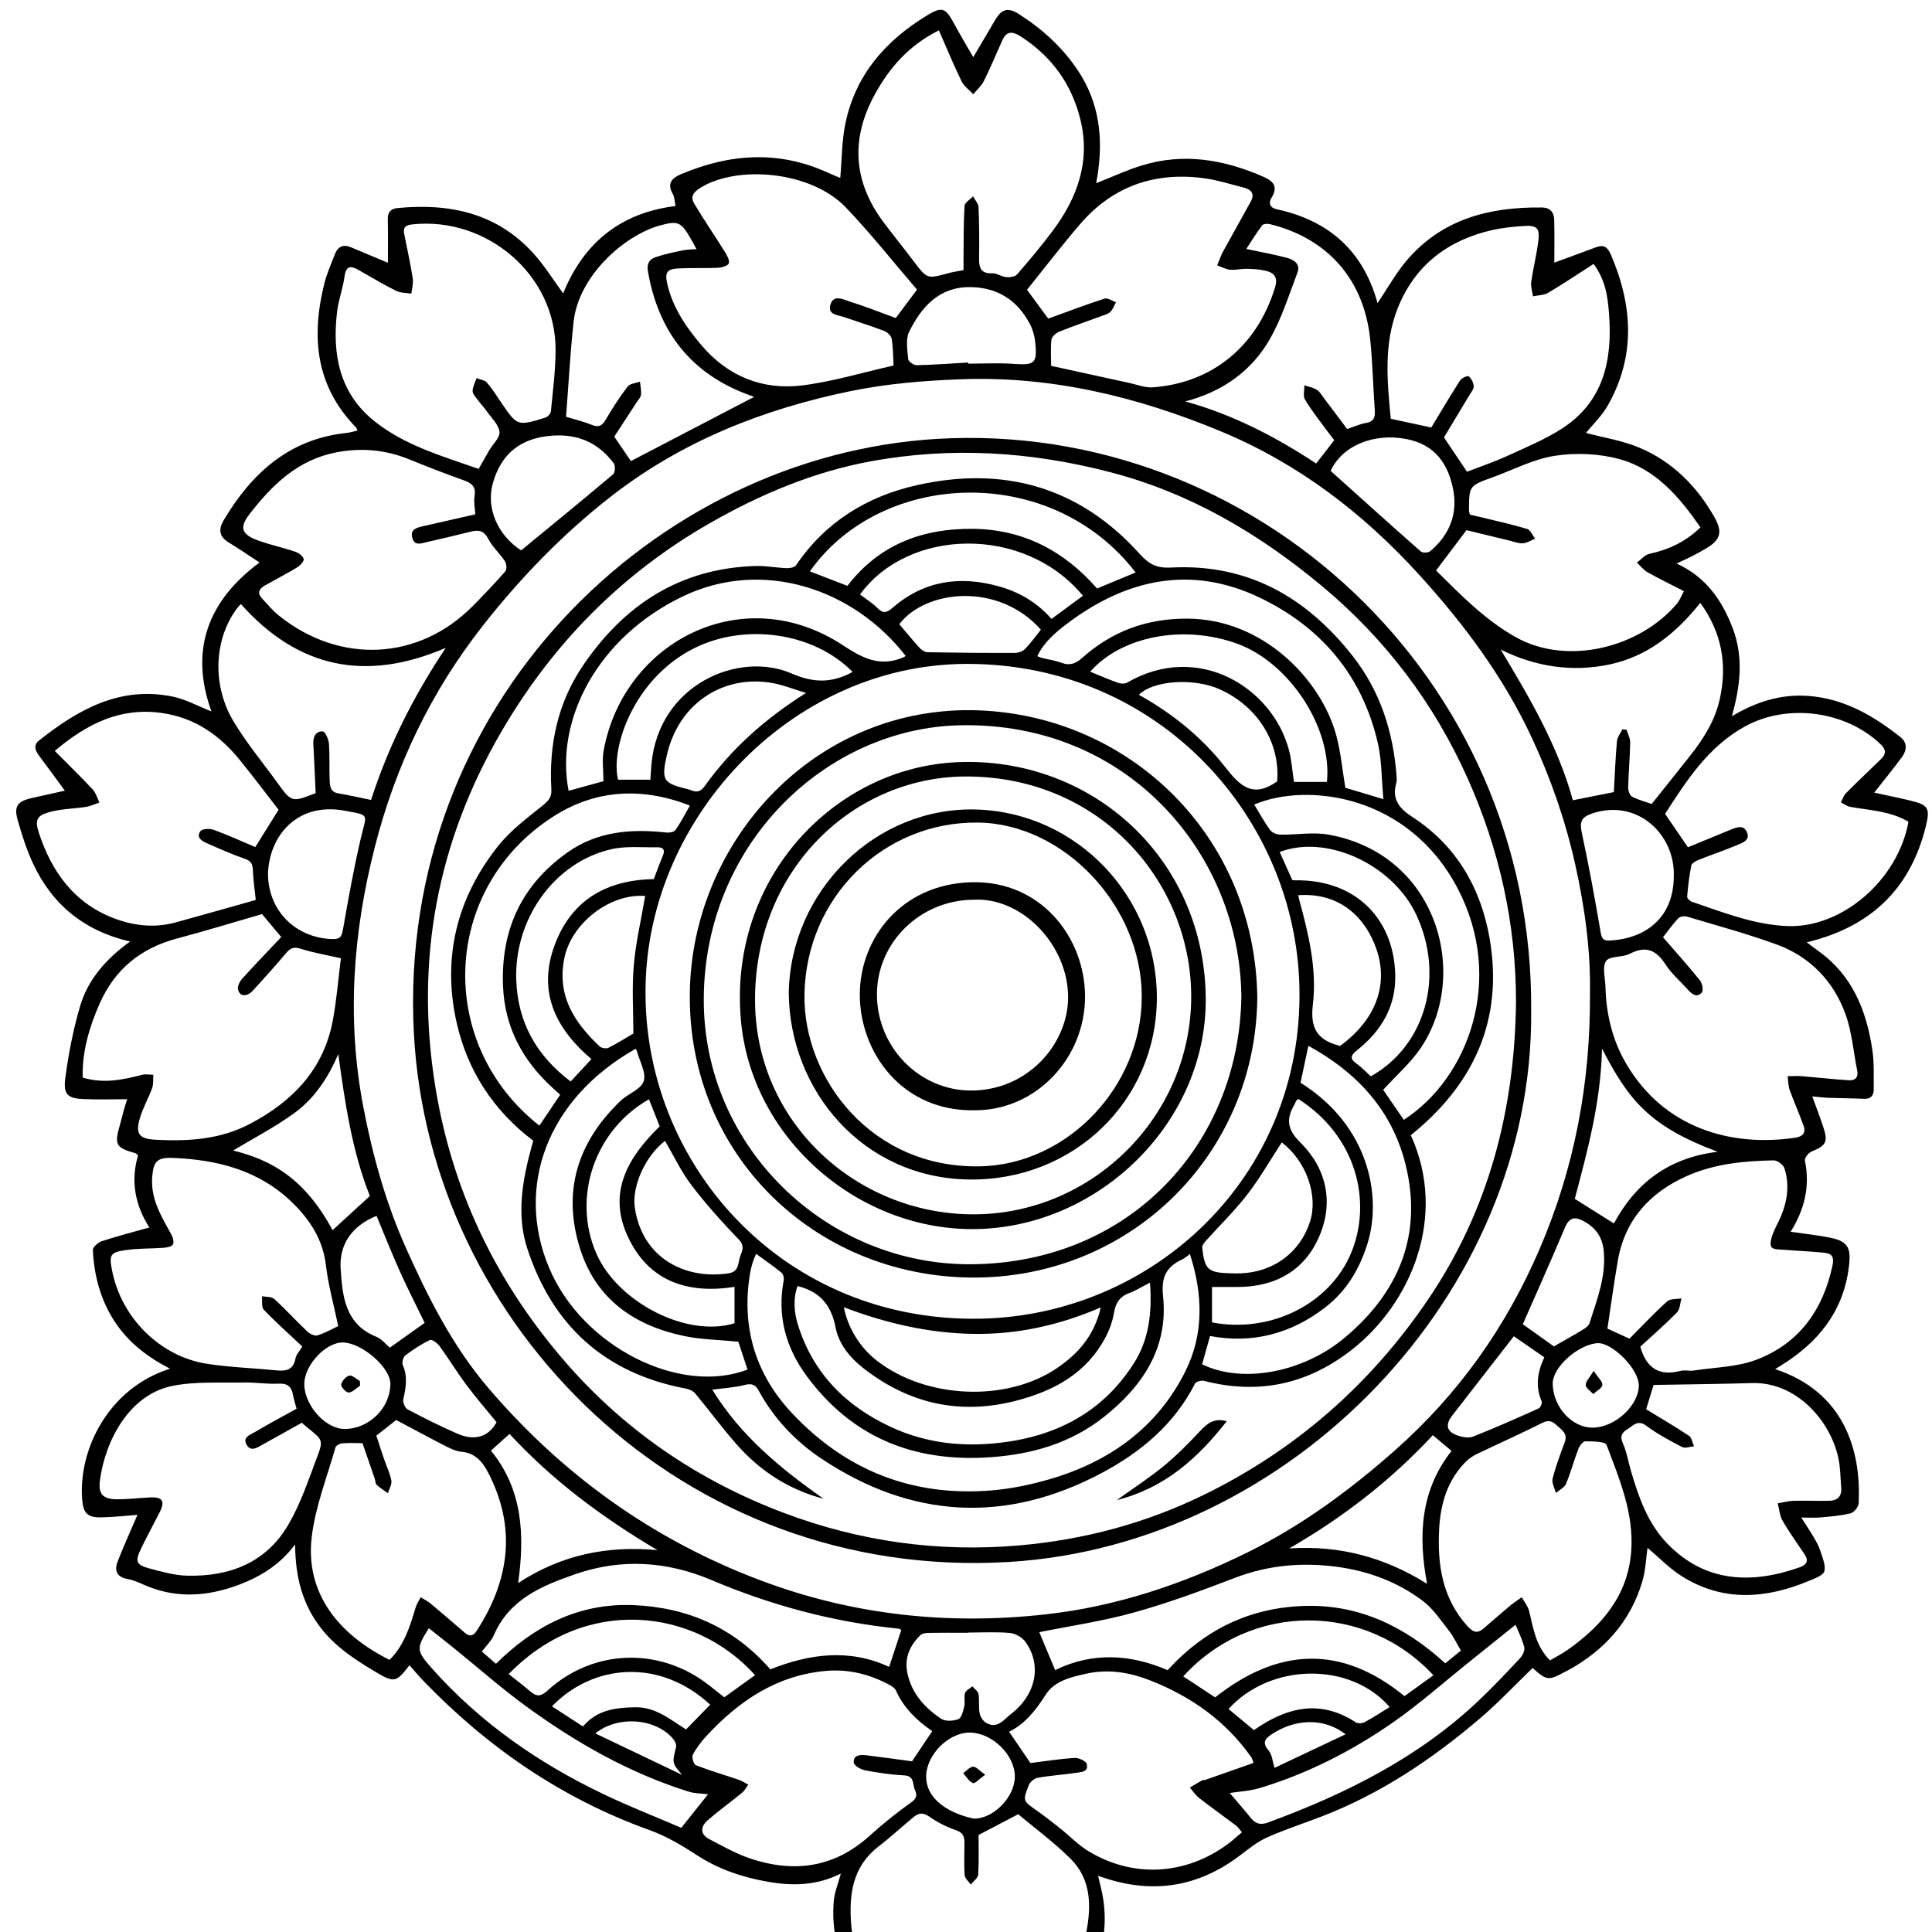 <?xml version="1.0" encoding="utf-8"?>
<!-- Generator: Adobe Illustrator 16.0.0, SVG Export Plug-In . SVG Version: 6.00 Build 0)  -->
<!DOCTYPE svg PUBLIC "-//W3C//DTD SVG 1.1//EN" "http://www.w3.org/Graphics/SVG/1.1/DTD/svg11.dtd">
<svg version="1.1" id="Layer_1" xmlns="http://www.w3.org/2000/svg" xmlns:xlink="http://www.w3.org/1999/xlink" x="0px" y="0px"
	 width="500px" height="500px" viewBox="0 0 500 500" enable-background="new 0 0 500 500" xml:space="preserve">
<g>
	<path fill-rule="evenodd" clip-rule="evenodd" d="M16.781,204.629c-2.385-3.245-4.546-6.222-6.75-9.167
		c-1-1.335-1.377-2.673,0.089-3.835c10.102-8.001,20.914-14.121,34.478-11.367c3.436,0.698,6.648,2.495,10.118,3.849
		c-5.685-15.728-1.025-28.554,12.46-38.544c-2.624-1.708-5.298-3.539-8.063-5.222c-2.503-1.523-2.548-3.49-1.223-5.714
		c7.267-12.195,16.945-21.011,31.777-22.58c0.93-0.099,1.839-0.396,2.861-0.625c-0.189-0.375-0.261-0.672-0.445-0.86
		c-10.435-10.707-11.577-23.475-8.144-37.19c0.652-2.604,1.774-5.096,2.747-7.613c0.769-1.989,2.175-2.602,4.19-1.746
		c3.204,1.364,6.421,2.696,9.511,3.989c0-3.629,0.063-7.426-0.028-11.219c-0.042-1.82,0.731-2.763,2.459-2.933
		c13.442-1.322,25.676,1.236,35.157,11.644c2.957,3.246,5.288,7.062,7.773,10.436c5.197-12.845,14.584-20.813,29.083-22.617
		c-0.253-1.163-0.243-2.309-0.735-3.166c-1.51-2.623-0.244-4.045,2-5.001c12.654-5.394,25.376-6.319,38.173-0.452
		c1.136,0.521,2.302,0.977,3.19,1.353c0.415-4.717,0.384-9.49,1.324-14.063c2.593-12.607,10.443-21.504,21.171-28.019
		c3.932-2.388,4.778-1.9,6.98,2.172c1.521,2.814,3.165,5.563,4.941,8.666c1.989-3.38,3.812-6.468,5.626-9.56
		c1.69-2.881,3.305-3.446,6.16-1.621c6.044,3.863,11.296,8.587,15.313,14.628c5.617,8.444,6.587,17.688,5.021,27.421
		c-0.092,0.564-0.203,1.125-0.315,1.749c4.028-1.587,7.841-3.376,11.827-4.602c10.87-3.342,21.337-1.527,31.525,2.958
		c2.543,1.12,3.778,2.552,2.069,5.356c-0.854,1.403-0.517,2.629,1.343,3.029c13.574,2.923,22.441,10.943,26.065,24.295
		c2.576-3.813,4.755-7.809,7.657-11.186c9.176-10.675,21.473-13.755,34.949-13.573c2.014,0.026,3.069,1.251,3.116,3.157
		c0.091,3.592,0.027,7.188,0.027,11.113c3.917-1.441,7.325-2.672,10.715-3.952c2.041-0.77,3.038-0.175,3.94,1.928
		c5.633,13.14,6.439,26.166-0.792,38.948c-1.579,2.791-4.021,5.094-5.686,7.154c4.378,1.164,9.306,1.913,13.763,3.781
		c8.61,3.61,14.969,9.991,19.543,18.108c2.104,3.731,1.516,5.798-2.096,7.934c-1.173,0.693-2.359,1.367-3.57,1.991
		c-1.192,0.615-2.424,1.153-4.174,1.976c7.637,3.49,11.822,9.606,14.552,16.826c2.801,7.409,1.952,14.887-0.252,22.697
		c6.294-3.736,12.639-5.768,19.753-5.254c9.3,0.669,16.821,5.1,23.87,10.641c1.847,1.452,1.685,3.454,0.386,5.205
		c-2.287,3.086-4.717,6.066-7.159,9.183c2.989,0.652,6.099,1.277,9.181,2.016c4.877,1.168,5.351,1.962,4.126,6.867
		c-4.041,16.189-14.371,25.922-30.771,29.85c1.023,0.771,1.974,1.524,2.962,2.225c8.824,6.259,12.488,15.394,14.009,25.599
		c0.497,3.34,0.34,6.786,0.363,10.185c0.011,1.529-0.661,2.579-2.492,2.496c-3.087-0.14-6.181-0.149-9.269-0.262
		c-1.245-0.045-2.485-0.217-4.145-0.369c1.041,2.873,2.01,5.371,2.85,7.911c1.288,3.896,0.717,4.839-3.021,6.357
		c-0.801,0.326-1.876,1.688-1.738,2.346c1.39,6.639-0.102,12.688-3.691,18.426c3.55,0.513,6.751,0.853,9.899,1.459
		c5.007,0.965,5.797,2.646,5.172,7.643c-1.465,11.713-8.095,19.688-17.761,25.634c-0.401,0.247-0.802,0.492-1.321,0.81
		c17.735,5.827,22.326,20.859,21.611,34.746c-0.048,0.922-1.184,2.343-2.056,2.562c-2.526,0.632-5.17,0.834-7.779,1.073
		c-1.514,0.139-3.051,0.025-5.013,0.025c1.256,1.976,2.313,3.544,3.267,5.171c0.638,1.087,1.276,2.213,1.647,3.405
		c0.548,1.752,1.468,3.733,1.059,5.316c-0.283,1.097-2.458,1.867-3.916,2.478c-11.167,4.673-22.304,5.54-32.988-1.187
		c-3.237-2.037-5.954-4.902-8.859-7.347c-0.379,2.611-0.464,5.721-1.315,8.607c-3.105,10.555-9.962,18.084-19.548,23.257
		c-0.086,0.045-0.183,0.071-0.269,0.117c-4.587,2.466-4.853,2.44-8.608-0.87c-4.523,4.361-8.848,8.975-13.629,13.051
		c-12.353,10.532-25.726,19.506-40.985,25.381c-4.704,1.812-9.522,3.363-14.116,5.419c-2.521,1.128-4.762,2.955-6.993,4.646
		c-11.209,8.502-23.384,10.164-36.737,5.264c0.449,1.977,0.976,3.826,1.279,5.712c2.056,12.818-3.128,22.786-12.558,30.881
		c-2.78,2.386-5.997,4.326-9.203,6.137c-3.333,1.882-5.041,1.283-7-1.84c-1.993-3.176-3.961-6.367-5.89-9.473
		c-2.186,3.299-4.644,6.618-6.662,10.187c-1.474,2.607-3.304,2.41-5.367,1.367c-6.876-3.483-12.807-8.129-17.211-14.549
		c-4.568-6.66-6.506-14.052-5.762-22.067c0.2-2.154,1.086-4.248,1.809-6.93c-6.188,3.125-12.424,3.252-18.734,2.156
		c-6.57-1.141-12.775-3.173-18.462-6.873c-3.881-2.524-7.974-4.964-12.304-6.519c-22.643-8.132-41.861-21.344-58.475-38.556
		c-1.269-1.315-2.441-2.726-3.673-4.107c-3.473,4.544-3.952,4.605-9.075,1.536c-5.113-3.063-10.043-6.303-13.792-11.101
		c-4.836-6.191-6.66-13.29-6.728-21.696c-4.38,5.841-10.012,8.933-16.201,11.012c-7.604,2.554-15.232,2.786-22.754-0.511
		c-1.424-0.624-2.887-1.285-4.399-1.558c-2.923-0.526-3.453-2.294-2.528-4.646c1.583-4.028,3.378-7.972,5.085-11.954
		c-2.926,0.213-6.157,0.587-9.395,0.646c-3.571,0.064-4.631-1.118-4.911-4.627c-1.016-12.759,6.625-28.727,22.729-33.851
		c-5.845-3.013-10.799-6.799-14.345-12.241c-3.669-5.631-5.298-11.882-5.624-18.482c-0.037-0.743,1.371-1.962,2.333-2.279
		c3.943-1.296,7.974-2.327,12.3-3.549c-3.757-5.829-4.879-12.136-2.923-18.672c-0.398-0.32-0.526-0.499-0.692-0.545
		c-5.108-1.424-5.513-2.191-3.975-7.448c0.355-1.212,0.617-2.451,0.961-3.667c0.313-1.109,0.68-2.204,0.884-2.858
		c-3.706,0-7.468,0.122-11.219-0.032c-4.162-0.172-5.355-1.137-4.794-5.445c0.81-6.22,2.034-12.447,3.784-18.467
		c2.041-7.021,6.755-12.385,12.979-16.863c-11.989-2.786-20.238-9.639-25.182-20.336c-1.622-3.507-2.807-7.248-3.876-10.971
		c-1.061-3.698-0.147-4.959,3.576-5.82C10.929,205.911,13.68,205.318,16.781,204.629z M411.482,257.207
		c0.209-11.048-1.321-22.29-3.812-33.462c-2.548-11.433-6.367-22.381-11.315-32.979c-7.285-15.604-17.427-29.187-28.944-41.875
		c-14.534-16.012-31.33-28.884-51.354-37.216c-21.576-8.979-43.975-14.426-67.501-13.52c-9.409,0.362-18.927,1.126-28.13,3.007
		c-22.722,4.642-43.984,12.987-62.476,27.451c-12.427,9.72-23.303,20.974-33.027,33.363C111.519,179.052,102.375,198.15,97,219.216
		c-5.689,22.296-7.304,44.663-2.961,67.333c2.4,12.532,5.809,24.765,11.035,36.453c5.776,12.917,12.137,25.506,21.406,36.328
		c19.233,22.454,42.489,39.149,70.285,49.642c23.916,9.028,48.513,11.614,73.696,8.843c18.428-2.028,35.851-7.896,52.448-16.084
		c13.962-6.888,26.338-15.989,38.042-26.327c16.545-14.613,28.83-32.007,37.485-52.132
		C407.445,302.325,411.622,280.394,411.482,257.207z M242.987,7.848c-7.917,3.993-12.783,9.718-16.511,16.452
		c-6.39,11.541-5.725,22.709,2.257,33.313c2.519,3.346,5.159,6.599,7.682,9.94c3.521,4.663,3.492,4.665,9.005,3.149
		c1.209-0.332,2.462-0.5,3.938-0.792c0-1.087-0.01-2.131,0.002-3.175c0.049-4.479-0.016-8.966,0.261-13.432
		c0.055-0.875,1.439-1.669,2.21-2.5c0.494,0.941,1.376,1.866,1.416,2.827c0.186,4.38,0.212,8.772,0.14,13.157
		c-0.041,2.461,0.418,4.069,3.419,3.939c1.183-0.051,2.381,0.883,3.606,0.999c0.926,0.087,2.273-0.094,2.802-0.704
		c3.189-3.671,6.328-7.402,9.236-11.298c6.379-8.543,9.788-17.954,7.172-28.716c-2.229-9.17-7.394-16.356-15.365-21.512
		c-2.063-1.335-3.699-1.674-4.876,0.975c-1.563,3.52-3.061,7.075-4.774,10.521c-0.631,1.267-1.8,2.267-2.722,3.389
		c-1.037-1.111-2.413-2.057-3.047-3.364C246.776,16.778,244.986,12.407,242.987,7.848z M21.395,278.877
		c5.395,1.633,10.39,0.58,15.396-0.72c0.903-0.234,1.924-0.014,2.891-0.002c-0.086,1.15,0.071,2.389-0.306,3.435
		c-0.947,2.634-2.384,5.107-3.17,7.778c-1.197,4.073-0.246,5.372,4.074,5.597c8.419,0.438,16.66-0.026,24.413-4.109
		c11.187-5.891,19.158-14.234,21.486-27.014c0.965-5.298,1.397-10.69,2.046-15.841c-3.941-0.902-7.213-1.442-10.336-2.447
		c-1.701-0.546-2.65-0.299-3.752,0.999c-2.834,3.336-5.743,6.613-8.715,9.827c-1.568,1.696-3.419,1.531-3.826-0.322
		c-0.178-0.811,0.424-2.042,1.054-2.738c3.308-3.661,6.737-7.212,10.133-10.81c-1.676-2.005-3.292-3.94-4.965-5.944
		c-7.328,2.115-14.657,4.371-22.065,6.334c-9.365,2.482-16.082,8.015-19.974,16.844C23.108,265.802,21.241,272.091,21.395,278.877z
		 M430.387,242.559c3.264,3.771,6.512,7.384,9.555,11.16c0.602,0.746,0.957,2.59,0.495,3.125c-1.282,1.484-2.571,0.445-3.628-0.738
		c-1.947-2.177-4.244-4.124-5.804-6.548c-2.425-3.765-5.097-4.858-9.231-2.712c-1.903,0.986-5.203,0.501-6.113,1.86
		c-1.06,1.581-0.223,4.452-0.164,6.762c0.18,6.901,1.751,13.532,5.167,19.481c9.79,17.048,27.317,21.958,43.993,19.485
		c1.806-0.268,2.754-1.228,2.139-2.984c-1.109-3.169-2.504-6.238-3.636-9.398c-0.393-1.097-0.364-2.345-0.529-3.522
		c1.177-0.014,2.361-0.12,3.529-0.025c4.152,0.337,8.295,0.823,12.453,1.075c1.431,0.088,2.379-0.752,2.043-2.434
		c-0.989-4.938-1.367-10.097-3.074-14.771c-3.144-8.607-9.278-14.873-17.962-18.014c-7.569-2.738-15.366-4.855-23.087-7.162
		c-0.652-0.194-1.774-0.003-2.203,0.456C432.891,239.19,431.668,240.929,430.387,242.559z M412.423,68.301
		c-3.95,2.538-7.777,5.117-11.74,7.466c-1.108,0.656-2.618,0.631-3.943,0.918c-0.173-1.224-0.627-2.487-0.463-3.664
		c0.496-3.547,1.384-7.042,1.835-10.592c0.436-3.427-0.347-4.177-3.854-3.935c-2.701,0.187-5.431,0.447-8.062,1.045
		c-11.474,2.606-19.972,9.059-24.419,20.099c-3.76,9.335-2.758,19.083-1.849,28.741c3.646,0.787,7.099,1.531,10.485,2.262
		c2.475-4.087,4.891-8.193,7.465-12.197c0.401-0.624,1.947-1.291,2.23-1.055c0.689,0.572,1.233,1.646,1.287,2.551
		c0.044,0.745-0.66,1.56-1.102,2.302c-2.275,3.81-4.572,7.606-6.597,10.966c2.194,3.268,4.074,6.067,5.967,8.886
		c3.455-1.345,7.056-2.555,10.487-4.13c4.847-2.224,9.857-4.279,14.289-7.183c10.633-6.967,12.872-17.705,11.982-29.472
		C416.095,76.983,415.585,72.601,412.423,68.301z M123.877,121.352c0.994-1.752,1.833-3.27,2.708-4.766
		c0.953-1.63,2.862-3.355,2.68-4.833c-0.233-1.902-2.098-3.623-3.327-5.374c-0.725-1.033-1.62-1.947-2.367-2.967
		c-0.513-0.702-1.28-1.504-1.258-2.243c0.031-1.11,0.653-2.203,1.024-3.303c0.901,0.36,2.073,0.48,2.649,1.13
		c1.348,1.521,2.438,3.277,3.584,4.971c4.279,6.323,4.28,6.355,11.516,4.127c0.622-0.191,1.424-1.025,1.483-1.625
		c0.511-5.221,1.172-10.453,1.221-15.688c0.184-19.646-17.866-34.792-37.096-32.708c-1.868,0.203-2.413,0.843-2.07,2.557
		c0.759,3.794,1.59,7.577,2.191,11.396c0.2,1.269-0.212,2.635-0.345,3.957c-1.322-0.216-2.794-0.133-3.939-0.705
		c-3.295-1.646-6.472-3.536-9.67-5.373c-2.078-1.195-3.315-1.198-3.703,1.698c-0.411,3.064-1.565,6.033-1.925,9.099
		c-1.292,11.003,0.579,21.105,9.806,28.407C104.949,115.368,114.554,118.072,123.877,121.352z M253.247,474.895
		c0,3.08,0.13,6.683-0.093,10.262c-0.056,0.893-1.254,1.713-1.928,2.566c-0.551-0.814-1.519-1.601-1.577-2.448
		c-0.192-2.809-0.038-5.64-0.053-8.463c-0.008-1.519-0.371-2.55-2.174-3.154c-2.451-0.823-4.849-2.061-6.965-3.55
		c-1.659-1.168-2.82-0.85-4.099,0.213c-3.068,2.549-6.017,5.246-9.164,7.691c-6.571,5.109-7.464,12.336-6.937,19.714
		c0.868,12.158,8.587,19.725,18.454,25.594c1.543,0.919,2.658,0.477,3.346-0.921c2.081-4.239,3.985-8.564,6.099-12.787
		c0.505-1.008,1.552-1.746,2.351-2.608c0.679,0.822,1.548,1.55,2,2.48c1.818,3.742,3.284,7.671,5.312,11.291
		c1.849,3.305,3.86,3.646,6.97,1.872c8.89-5.071,14.44-12.647,16.364-22.669c1.302-6.779,1.224-13.645-4.04-18.884
		c-4.378-4.356-9.412-8.052-13.603-11.574C259.688,471.522,256.641,473.117,253.247,474.895z M123.001,133.104
		c-0.084-1.608-0.438-3.187-0.186-4.664c0.425-2.481-0.731-3.408-2.841-4.157c-4.758-1.689-9.466-3.532-14.145-5.431
		c-6.138-2.491-12.384-3.03-18.895-1.759c-9.868,1.927-16.45,8.361-22.285,15.864c-2.731,3.512-2.224,5.326,2.055,6.884
		c3.173,1.155,6.504,1.868,9.708,2.947c0.879,0.297,2.005,1.102,2.177,1.863c0.133,0.588-0.904,1.713-1.675,2.181
		c-2.742,1.663-5.605,3.125-8.397,4.71c-1.393,0.791-2.049,1.876-0.749,3.278c1.439,1.554,2.811,3.215,4.453,4.53
		c15.802,12.655,36.229,11.604,50.194-2.567c2.871-2.913,5.701-5.873,8.388-8.953c0.421-0.483,0.292-1.934-0.131-2.577
		c-1.327-2.015-3.218-3.699-4.316-5.811c-1.113-2.141-2.486-2.357-4.482-1.86c-3.774,0.94-7.56,1.84-11.355,2.696
		c-1.459,0.329-3.275,1.145-3.836-1.156c-0.519-2.129,1.136-2.565,2.738-2.925C113.955,135.176,118.483,134.133,123.001,133.104z
		 M66.191,232.909c-0.318-3.114-0.667-5.406-0.748-7.708c-0.055-1.546-0.447-2.388-2.063-2.946
		c-3.297-1.137-6.502-2.554-9.696-3.966c-1.314-0.581-3.026-1.432-1.833-3.167c0.439-0.639,2.397-0.756,3.398-0.391
		c3.718,1.356,7.326,3.014,10.821,4.492c2.041-3.267,4.023-6.442,6.031-9.657c-3.301-4.248-6.58-8.61-10.011-12.847
		c-5.251-6.483-11.716-10.998-20.209-12.2c-10.658-1.508-19.247,2.659-27.706,9.815c3.471,3.498,6.72,6.655,9.808,9.962
		c0.835,0.895,1.18,2.248,1.751,3.391c-1.138,0.385-2.249,0.938-3.418,1.123c-3.064,0.485-6.234,0.502-9.214,1.276
		c-3.594,0.934-4.169,2.042-3.009,5.548c3.282,9.918,8.962,17.915,19.053,21.882c5.243,2.061,10.73,2.729,16.281,1.214
		C52.431,236.817,59.412,234.813,66.191,232.909z M436.836,219.269c3.85-1.583,7.524-3.1,11.204-4.606
		c1.501-0.614,3.212-1.213,4.057,0.689c0.923,2.079-1.08,2.731-2.398,3.292c-3.304,1.405-6.722,2.54-10.059,3.874
		c-0.747,0.298-1.811,0.874-1.935,1.483c-0.537,2.655-0.845,5.366-1.07,8.07c-0.033,0.413,0.722,1.134,1.248,1.313
		c8.083,2.74,16.096,5.958,24.745,6.282c14.151,0.531,28.59-12.002,31.276-26.996c-4.609-2.764-9.918-2.94-15.039-3.853
		c-0.855-0.152-1.633-0.749-2.445-1.141c0.417-0.796,0.675-1.752,1.28-2.362c3.017-3.038,6.135-5.976,9.196-8.968
		c1.3-1.271,1.176-2.421-0.161-3.705c-9.054-8.694-24.183-10.72-35.247-4.582c-9.479,5.259-15.069,14.047-20.563,22.567
		C433.004,213.667,434.918,216.465,436.836,219.269z M237.32,74.959c-6.131-7.128-11.968-14.547-18.475-21.325
		c-9.041-9.415-28.028-10.943-37.556-5.051c-1.953,1.208-2.655,2.379-1.617,4.123c2.508,4.216,5.295,8.267,7.892,12.433
		c0.569,0.913,1.295,2.166,1.053,3.002c-0.18,0.622-1.794,1.113-2.794,1.16c-3.389,0.163-6.794-0.012-10.182,0.159
		c-3.114,0.159-3.633,1.078-2.931,4.099c1.408,6.06,4.813,11.034,8.714,15.66c6.823,8.092,15.796,11.809,26.157,10.526
		c8.024-0.994,15.873-3.401,23.68-5.152c-0.121-2.08-0.115-4.5-0.482-6.864c-0.121-0.781-1.079-1.747-1.874-2.053
		c-3.433-1.316-6.951-2.407-10.43-3.605c-1.653-0.569-4.326-0.576-3.572-3.189c0.805-2.789,3.314-1.371,4.961-0.859
		c4.051,1.258,7.999,2.848,11.953,4.291C233.5,80.064,235.127,77.89,237.32,74.959z M272.025,94.679
		c7.086,1.552,13.713,3.013,20.344,4.451c1.978,0.429,4.005,1.258,5.95,1.115c15.187-1.107,26.973-10.432,31.682-25.935
		c0.771-2.535-0.249-3.703-2.388-4.224c-1.586-0.386-3.263-0.478-4.904-0.516c-1.449-0.034-2.921,0.374-4.35,0.239
		c-1.143-0.107-2.237-0.734-3.354-1.13c0.506-1.206,0.915-2.465,1.537-3.607c2.353-4.322,4.8-8.593,7.159-12.911
		c1.098-2.008,0.125-3.121-1.831-3.614c-3.299-0.832-6.57-1.898-9.923-2.374c-12.868-1.82-23.87,1.891-32.424,11.839
		c-4.748,5.523-9.175,11.322-13.734,16.981c1.832,2.49,3.656,4.969,5.494,7.467c4.906-1.774,9.707-3.603,14.589-5.181
		c0.797-0.257,1.951,0.596,2.941,0.935c-0.463,0.842-0.778,1.835-1.436,2.482c-0.582,0.572-1.525,0.809-2.341,1.109
		c-3.642,1.345-7.323,2.59-10.923,4.039c-0.832,0.335-1.906,1.272-1.994,2.033C271.857,90.168,272.025,92.508,272.025,94.679z
		 M380.415,133.193c1.04,0.24,2.156,0.482,3.264,0.754c3.868,0.952,7.768,1.797,11.571,2.959c0.854,0.262,1.367,1.641,2.036,2.506
		c-1.047,0.421-2.077,1.109-3.151,1.19c-1.113,0.083-2.275-0.403-3.407-0.676c-3.935-0.947-7.866-1.91-11.203-2.722
		c-2.84,3.764-5.328,7.06-7.877,10.438c6.328,6.225,12.464,12.648,20.578,17.224c13.473,7.599,32.256,2.661,41.784-8.659
		c0.695-0.828,1.077-1.921,1.786-3.219c-3.367-1.729-6.423-3.202-9.371-4.866c-1.065-0.601-1.871-1.662-2.795-2.513
		c1.065-0.783,2.033-2.015,3.214-2.271c4.977-1.078,9.375-3.114,13.241-6.851c-5.447-7.851-11.56-15.096-20.98-17.672
		c-5.284-1.445-11.271-1.684-16.698-0.859c-5.552,0.843-10.806,3.649-16.189,5.596c-6.024,2.179-6.027,2.18-6.042,8.584
		C380.174,132.415,380.298,132.694,380.415,133.193z M415.998,343.837c1.642,0.755,3.631,1.666,5.704,2.617
		c3.226-3.241,6.358-6.583,9.741-9.648c0.814-0.738,2.461-0.556,3.724-0.797c-0.37,1.241-0.374,2.843-1.178,3.661
		c-3.108,3.166-6.474,6.082-9.477,8.846c1.551,5.624,4.954,7.69,10.403,6.268c1.099-0.286,2.351,0.074,3.496-0.102
		c5.438-0.834,11.196-0.885,16.227-2.813c10.991-4.212,17.166-12.879,19.609-24.351c0.438-2.062-0.069-3.089-1.939-3.289
		c-3.531-0.376-7.088-0.503-10.629-0.789c-1.116-0.09-2.622,0-3.202-0.655c-0.498-0.563-0.139-2.141,0.21-3.141
		c0.572-1.646,1.494-3.164,2.179-4.776c1.724-4.055,2.305-8.272,0.95-12.503c-0.296-0.926-1.846-2.081-2.797-2.063
		c-7.721,0.143-15.425,0.889-22.549,4.088c-9.518,4.273-15.952,11.298-17.783,21.883C417.7,331.97,416.929,337.705,415.998,343.837z
		 M100.815,429.572c3.803-3.754,5.279-8.664,6.764-13.584c0.276-0.918,0.851-1.745,1.287-2.613c0.872,0.541,1.821,0.988,2.601,1.64
		c2.973,2.479,5.893,5.022,8.83,7.543c1.232,1.057,2.17,0.884,3.075-0.513c8.461-13.067,10.339-26.633,3.017-40.828
		c-1.438-2.789-3.341-5.195-6.965-5.505c-1.395-0.118-2.799-0.798-4.081-1.454c-4.309-2.204-8.565-4.512-12.806-6.762
		c-1.746,1.375-3.41,2.685-5.144,4.05c0.686,2.082,1.335,4.106,2.024,6.117c0.629,1.841,1.52,3.626,1.863,5.515
		c0.181,0.997-0.562,2.162-0.887,3.251c-0.979-0.702-2.029-1.327-2.902-2.143c-0.366-0.343-0.333-1.095-0.521-1.646
		c-1.058-3.088-2.128-6.169-3.159-9.152c-1.991,0-3.652-0.098-5.291,0.051c-0.613,0.056-1.561,0.572-1.701,1.065
		c-2.17,7.628-5.15,15.174-6.123,22.965C78.851,412.347,87.72,423.053,100.815,429.572z M78.236,348.473
		c-3.39-3.188-6.81-6.226-9.966-9.516c-0.659-0.688-0.347-2.307-0.481-3.496c1.08,0.215,2.487,0.07,3.184,0.705
		c2.945,2.686,5.631,5.654,8.526,8.397c0.658,0.624,1.924,1.258,2.648,1.034c1.984-0.612,3.827-1.677,5.388-2.404
		c-1.122-5.385-2.575-10.544-3.195-15.802c-0.782-6.621-4.135-11.703-8.63-16.102c-8.619-8.434-19.5-11.205-31.163-11.623
		c-3.918-0.141-4.852,0.981-5.155,4.936c-0.438,5.714,2.397,10.253,4.981,14.931c0.408,0.737,0.714,1.989,0.358,2.563
		c-0.355,0.574-1.589,0.765-2.459,0.83c-3.25,0.245-6.545,0.124-9.754,0.604c-3.915,0.586-4.288,1.155-3.58,4.949
		c2.391,12.826,12.758,22.577,24.429,24.435c5.938,0.943,11.996,1.125,17.992,1.723c2.529,0.252,4.553,0.028,5.114-3.075
		C76.65,350.578,77.501,349.717,78.236,348.473z M401.14,429.704c1.581-0.935,3.14-1.72,4.553-2.714
		c8.935-6.287,15.618-14.114,16.465-25.55c0.725-9.776-3.032-18.651-6.39-27.503c-0.344-0.907-3.57-0.908-5.464-0.931
		c-0.615-0.007-1.512,1.154-1.82,1.958c-1.146,2.986-1.964,6.104-3.202,9.046c-0.414,0.981-1.722,1.587-2.62,2.365
		c-0.313-1.24-1.12-2.604-0.846-3.696c0.803-3.19,1.96-6.301,3.126-9.387c0.882-2.335-0.762-3.212-2.1-4.461
		c-1.231-1.148-2.166-1.371-3.803-0.545c-5.541,2.8-11.224,5.32-16.82,8.011c-1.028,0.494-2.04,1.161-2.841,1.965
		c-4.79,4.819-6.579,10.882-6.924,17.465c-0.478,9.15,0.771,17.79,7.218,25.003c1.436,1.605,2.563,2.197,4.282,0.717
		c2.278-1.961,4.531-3.952,6.838-5.879c0.958-0.8,2.024-1.47,3.044-2.198c0.657,1.205,1.608,2.34,1.921,3.63
		C396.83,421.427,397.436,426.006,401.14,429.704z M266.684,456.27c3.728-0.46,7.559-1.074,11.414-1.318
		c1.056-0.066,2.929,0.778,3.133,1.548c0.563,2.119-1.5,2.123-2.852,2.322c-3.274,0.484-6.595,0.695-9.851,1.274
		c-0.87,0.155-1.964,1.086-2.293,1.922c-1.597,4.064-1.489,4.057,2.104,6.578c2.072,1.454,4.064,3.025,6.048,4.603
		c2.436,1.938,4.633,4.25,7.266,5.855c11.551,7.048,25.195,6.272,36.148-1.847c1.222-0.906,2.343-1.95,3.611-3.016
		c-0.653-0.757-1.013-1.351-1.526-1.739c-3.17-2.393-6.409-4.692-9.544-7.127c-0.936-0.727-1.612-1.787-2.407-2.693
		c1.036-0.623,2.063-1.265,3.117-1.855c0.236-0.134,0.589-0.045,0.859-0.141c4.156-1.451,8.307-2.916,12.512-4.396
		c-0.354-0.913-0.408-1.212-0.566-1.438c-6.592-9.388-15.536-15.709-26.09-19.875c-5.343-2.108-10.858-3.053-16.583-1.791
		c-4.03,0.887-8.286,1.854-10.595,5.497c-2.551,4.025-5.365,7.551-9.437,9.539C263.052,450.952,264.83,453.557,266.684,456.27z
		 M241.268,448.011c-3.861-2.632-7.36-5.914-9.404-10.507c-0.25-0.563-0.902-1.035-1.478-1.351
		c-5.147-2.825-10.685-4.232-16.529-3.732c-12.743,1.091-22.58,7.724-31.009,16.823c-1.37,1.479-2.627,3.137-3.557,4.911
		c-0.326,0.622,0.247,2.463,0.822,2.688c3.603,1.406,7.331,2.486,10.996,3.737c0.896,0.304,1.709,0.846,2.561,1.279
		c-0.535,0.706-0.958,1.551-1.625,2.099c-2.918,2.395-5.988,4.608-8.84,7.076c-1.882,1.63-2.142,3.62,0.364,4.936
		c3.506,1.841,7.01,3.828,10.744,5.062c11.242,3.716,21.618,2.318,30.699-5.897c3.458-3.126,7.117-6.064,10.916-8.763
		c1.465-1.041,1.361-2.062,0.861-3.119c-0.657-1.385-0.029-3.644-2.778-3.784c-3.387-0.173-6.775-0.671-10.109-1.307
		c-1.117-0.214-2.871-1.212-2.941-1.979c-0.179-1.958,1.605-2.118,3.129-1.934c4.034,0.489,8.058,1.06,11.946,1.579
		C237.722,453.309,239.374,450.841,241.268,448.011z M426.017,364.722c3.84,2.344,7.535,4.488,11.081,6.854
		c0.723,0.481,0.889,1.797,1.312,2.729c-1.045,0.083-2.308,0.586-3.096,0.177c-3.181-1.656-6.388-3.362-9.25-5.498
		c-2.246-1.677-3.413,0-4.856,0.87c-1.284,0.773-2.088,1.694-1.244,3.578c1.02,2.275,1.415,4.824,2.124,7.243
		c2.007,6.852,4.371,13.61,9.444,18.839c9.887,10.191,21.971,10.428,34.248,6.096c1.663-0.588,2.418-1.596,1.273-3.313
		c-1.934-2.896-3.985-5.726-5.725-8.735c-0.755-1.305-0.854-2.988-1.254-4.499c1.354-0.229,2.701-0.615,4.058-0.653
		c3.105-0.085,6.217,0.073,9.321-0.01c2.069-0.055,3.244-1.165,3.055-3.371c-0.226-2.603-0.2-5.263-0.759-7.794
		c-2.152-9.768-11-19.618-22.245-19.296c-8.531,0.246-17.066,0.33-25.559,0.484C427.229,360.765,426.665,362.606,426.017,364.722z
		 M76.75,364.578c-0.312-1.186-0.709-2.38-0.932-3.606c-0.389-2.144-1.427-3.005-3.754-2.885c-3.001,0.155-6.033-0.364-9.044-0.295
		c-6.209,0.142-12.584-0.337-18.583,0.917c-10.753,2.25-17.167,13.717-18.587,24.496c-0.442,3.36,0.76,4.754,4.187,4.805
		c2.907,0.043,5.818-0.335,8.729-0.48c3.334-0.166,4.035,0.962,2.499,3.963c-1.637,3.196-3.364,6.35-4.909,9.592
		c-1.428,2.996-1.042,3.935,2.231,4.805c3.186,0.847,6.454,1.797,9.708,1.89c11.117,0.313,20.642-3.355,26.402-13.321
		c3.126-5.406,5.151-11.482,7.367-17.371c1.651-4.389,1.43-4.467-2.358-7.501c-0.517-0.414-0.997-0.874-1.578-1.386
		c-3.416,1.904-6.799,3.793-10.187,5.674c-1.358,0.754-2.975,1.928-4.084,0.082c-1.222-2.032,0.967-2.661,2.165-3.373
		C69.504,368.511,73.089,366.61,76.75,364.578z M62.356,156.35c-0.163,0.153-0.394,0.322-0.567,0.537
		c-6.284,7.757-7.15,20.005-1.45,29.637c3.297,5.572,7.508,10.604,11.316,15.873c3.826,5.294,3.83,5.291,10.039,2.864
		c-0.197-4.261-0.375-8.523-0.602-12.783c-0.097-1.828,0.636-3.28,2.447-3.188c0.604,0.03,1.497,1.995,1.583,3.126
		c0.242,3.195,0.052,6.422,0.204,9.628c0.066,1.391,0.181,2.93,2.168,3.265c2.744,0.462,5.459,1.091,8.542,1.721
		c4.456-13.871,10.985-26.885,19.333-39.37C94.663,176.577,77.145,172.929,62.356,156.35z M417.656,204.995
		c0.246-4.318,0.418-8.759,0.81-13.181c0.094-1.054,0.915-2.043,1.402-3.063c0.358,0.035,0.716,0.069,1.073,0.104
		c0.336,1.104,0.973,2.213,0.953,3.31c-0.072,3.892-0.434,7.778-0.527,11.67c-0.02,0.802,0.426,2.039,1.031,2.351
		c1.674,0.861,3.544,1.34,5.056,1.871c3.502-4.386,6.865-8.54,10.163-12.746c3.382-4.312,6.236-8.89,7.453-14.359
		c2.014-9.048,0.488-17.304-5.035-24.93c-6.337,7.93-13.791,13.95-23.631,15.972c-9.654,1.984-19.072,0.568-28.056-3.908
		c7.577,12.53,14.873,25.044,18.707,39.02C410.859,206.349,414.167,205.69,417.656,204.995z M146.494,107.863
		c2.388,0.733,4.575,1.232,6.617,2.078c1.843,0.763,2.733,0.25,3.688-1.398c1.706-2.943,3.576-5.813,5.642-8.511
		c0.594-0.776,2.094-0.858,3.179-1.258c0.112,1.125,0.392,2.268,0.273,3.368c-0.076,0.701-0.723,1.351-1.146,2.003
		c-1.945,2.996-3.902,5.986-5.777,8.857c1.664,2.446,3.161,4.646,4.305,6.328c10.821-5.639,21.44-11.172,31.898-16.621
		c-0.111-0.041-0.644-0.233-1.178-0.427c-15.137-5.49-23.613-16.393-26.321-32.114c-0.349-2.022,0.468-3.077,1.963-3.6
		c2.265-0.792,4.65-1.262,7.006-1.764c1.084-0.23,2.221-0.215,3.62-0.336c-0.688-1.239-1.136-2.085-1.621-2.91
		c-2.395-4.084-3.172-4.482-7.739-3.241c-9.378,2.55-21.159,13.102-22.453,24.934C147.564,91.358,147.141,99.517,146.494,107.863z
		 M322.54,64.43c3.812,0.814,7.235,1.417,10.579,2.313c1.742,0.465,3.49,1.608,2.663,3.787c-2.192,5.776-4.049,11.788-7.078,17.115
		c-4.786,8.414-12.339,13.731-21.951,16.245c12.29,3.388,23.348,9.121,33.873,16.064c1.645-2.124,3.171-4.094,4.683-6.045
		c-0.797-1.033-1.532-1.938-2.215-2.879c-1.83-2.521-3.793-4.966-5.37-7.639c-0.55-0.932-0.126-2.439-0.146-3.684
		c1.096,0.383,2.3,0.595,3.254,1.2c0.778,0.494,1.277,1.442,1.863,2.216c2.039,2.688,4.062,5.39,5.957,7.909
		c1.884-0.628,3.318-1.316,4.826-1.557c2.026-0.323,2.451-1.402,2.321-3.233c-0.437-6.122-0.564-12.272-1.189-18.374
		c-1.579-15.434-10.928-26.124-25.864-29.838c-0.654-0.163-1.778-0.127-2.084,0.273C325.214,60.196,323.975,62.249,322.54,64.43z
		 M378.083,427.176c-1.18-1.996-1.958-3.711-3.091-5.146c-2.137-2.701-4.111-5.73-6.807-7.748
		c-6.553-4.904-14.076-7.722-22.249-8.802c-9.032-1.193-17.747-0.425-26.338,2.867c-8.584,3.291-17.243,6.497-26.089,8.956
		c-8.172,2.271-16.635,3.502-24.536,5.103c1.301,3.124,2.685,6.443,4.092,9.819c9.715-4.768,19.591-4.104,29.117,0.017
		c9.684-10.638,21.414-16.201,35.431-16.628c14.198-0.434,26.036,5.372,36.419,14.849
		C375.475,429.293,376.736,428.269,378.083,427.176z M128.354,430.589c9.803-9.712,21.36-15.76,35.551-15.187
		c14.01,0.566,26.03,5.806,35.457,16.626c10.188-4.059,20.513-5.402,30.746-0.639c1.095-3.319,2.113-6.406,3.149-9.55
		c-0.242-0.118-0.482-0.321-0.74-0.349c-16.771-1.687-32.865-5.995-48.359-12.565c-11.606-4.92-23.438-5.643-35.327-1.514
		c-8.584,2.98-17.002,6.464-21.017,15.756c-0.65,1.507-1.968,2.725-3.108,4.25C125.871,428.431,127.042,429.448,128.354,430.589z
		 M318.255,464.025c1.884,2.222,3.749,4.337,5.516,6.533c1.224,1.52,2.595,1.764,4.385,1.106
		c20.05-7.371,38.937-16.756,54.618-31.639c3.671-3.483,7.15-7.174,10.606-10.872c0.666-0.714,1.306-2.043,1.094-2.868
		c-0.539-2.115-1.565-4.106-2.255-5.799c-4.107,3.298-8.177,6.574-12.255,9.841c-6.447,5.164-12.645,10.688-19.409,15.396
		c-10.569,7.358-22.002,13.222-34.385,16.981C323.437,463.534,320.491,463.669,318.255,464.025z M110.991,421.39
		c-3.334,5.23-3.286,5.806,0.896,10.502c12.479,14.019,27.598,24.463,44.428,32.497c6.625,3.163,13.482,5.844,20,8.645
		c2.604-3.263,4.792-6.002,6.933-8.685c-1.672-0.213-3.461-0.177-5.079-0.687c-15.451-4.862-29.334-12.787-42.317-22.297
		c-6.264-4.589-12.107-9.752-18.151-14.642C115.473,424.921,113.214,423.155,110.991,421.39z M314.476,439.277
		c16.167-12.741,32.474-13.824,49.008-0.321c2.478-1.788,4.964-3.583,7.476-5.396c-17.449-18.849-47.104-19.111-64.734,0.289
		C308.983,435.664,311.726,437.468,314.476,439.277z M250.539,422.504c0,0.019,0,0.038,0,0.058c-3.405,0-6.81-0.032-10.214,0.026
		c-0.723,0.012-1.661,0.135-2.125,0.59c-2.718,2.662-4.181,5.841-3.384,9.744c1.082,5.302,4.468,9.024,8.752,11.889
		c1.079,0.722,3.164,0.615,4.463,0.091c0.831-0.336,1.242-2.098,1.522-3.296c0.261-1.109-0.134-2.392,0.204-3.458
		c0.223-0.7,1.23-1.151,1.888-1.714c0.553,0.649,1.461,1.239,1.587,1.964c0.279,1.615-0.012,3.331,0.285,4.939
		c0.171,0.918,0.849,2.021,1.63,2.496c2.923,1.78,4.633-0.811,6.485-2.24c6.521-5.029,8.078-12.709,3.717-18.724
		c-0.835-1.151-2.596-2.133-4.015-2.26C257.762,422.29,254.142,422.504,250.539,422.504z M195.407,433.527
		c-15.594-17.369-43.938-20.75-63.751-0.278c1.905,1.521,3.839,2.987,5.68,4.563c1.621,1.39,2.736,1.186,4.371-0.307
		c10.931-9.981,26.625-11.271,39.075-3.297c2.337,1.496,4.444,3.351,6.667,5.048C190.053,437.381,192.643,435.516,195.407,433.527z
		 M87.551,272.791c-2.586,6.043-6.116,11.438-11.315,15.224c-5.188,3.776-10.959,6.753-15.907,9.738
		c9.949,2.454,18.534,7.228,25.742,20.614c3.118-2.858,6.289-5.763,9.653-8.848C91.145,298.006,89.28,285.491,87.551,272.791z
		 M69.354,226.202c0.09,9.488,7.078,16.464,16.536,16.833c2.335,0.09,2.572-0.81,2.909-2.726c1.374-7.82,2.771-15.648,4.578-23.376
		c1.501-6.423,2.542-5.876-4.181-7.126C76.813,207.505,69.615,216.438,69.354,226.202z M414.6,271.371
		c-0.317,14.147-3.891,26.898-7.047,38.889c3.694,2.324,6.944,4.367,10.13,6.37c5.41-10.113,13.83-16.973,26.835-18.548
		C426.885,291.478,421.508,284.766,414.6,271.371z M433.17,226.854c0.426-10.903-9.492-20.347-21.238-16.287
		c-2.769,0.956-3.144,2.22-2.566,4.922c1.839,8.604,3.433,17.264,4.907,25.94c0.294,1.737,0.917,2.063,2.4,1.979
		C426.422,242.851,433.139,237.035,433.17,226.854z M134.877,142.434c8.003-6.579,15.973-13.078,23.829-19.711
		c0.511-0.431,0.571-2.229,0.111-2.845c-3.962-5.303-9.271-7.622-15.957-7.13c-8.024,0.589-13.18,4.604-15.331,12.38
		C125.762,131.516,128.804,138.535,134.877,142.434z M344.368,121.864c7.842,7.043,15.543,14,23.331,20.856
		c0.462,0.406,1.915,0.367,2.414-0.053c4.906-4.124,7.171-9.495,5.999-15.788c-1.252-6.725-4.647-11.783-12.066-13.244
		C355.489,111.949,347.33,115.381,344.368,121.864z M369.327,409.888c-2.389-12.657-1.635-24.3,6.331-34.394
		c-1.696-1.425-3.163-2.66-4.843-4.071c-10.845,11.673-23.275,21.318-37.177,29.313
		C346.456,399.885,358.096,402.883,369.327,409.888z M170.147,401.176c-14.502-8.597-27.338-18.208-38.285-30.084
		c-1.665,1.498-3.21,2.891-4.809,4.329c8.258,10.123,8.757,21.849,7.047,34.271C145.21,402.428,157.022,399.956,170.147,401.176z
		 M250.558,93.822c0.005,0.097,0.01,0.193,0.015,0.291c3.895,0,7.806-0.224,11.682,0.054c5.521,0.395,6.228-0.083,5.664-5.604
		c-0.163-1.602-0.63-3.276-1.376-4.696c-3.263-6.206-8.447-9.525-15.511-9.564c-8.026-0.043-12.542,5.117-15.729,11.524
		c-0.968,1.947-0.456,4.718-0.276,7.085c0.046,0.611,1.411,1.617,2.152,1.6C241.641,94.418,246.098,94.079,250.558,93.822z
		 M97.448,314.66c-6.279,2.546-9.713,7.301-9.287,13.726c0.47,7.083,1.115,14.316,9.242,17.574c1.36,0.544,2.393,1.904,3.488,2.812
		c3.003-2.138,5.983-4.26,9.012-6.416c-2.065-4.266-4.365-8.765-6.436-13.366C101.365,324.318,99.489,319.545,97.448,314.66z
		 M402.15,348.446c2.585-1.481,5.024-2.827,7.404-4.273c0.709-0.429,1.587-1.031,1.812-1.736c1.932-6.093,4.323-12.079,3.679-18.721
		c-0.368-3.809-2.315-6.251-5.571-7.871c-2.165-1.077-3.468-0.53-4.468,1.849c-3.563,8.476-7.332,16.865-10.906,25.019
		C396.511,344.429,399.403,346.489,402.15,348.446z M252.053,470.653c5.083,0.063,10.585-5.601,10.587-10.897
		c0.003-5.598-5.881-11.33-11.667-11.365c-5.424-0.033-11.042,5.61-11.271,11.022C239.423,465.958,246.314,469.519,252.053,470.653z
		 M391.782,345.819c-5.479,7.053-10.697,13.793-15.94,20.512c-1.819,2.331-1.522,4.104,1.201,5.112
		c1.281,0.476,2.999,0.813,4.18,0.349c5.749-2.26,11.397-4.781,17.031-7.318c0.449-0.201,0.907-1.396,0.711-1.854
		c-1.635-3.834-1.102-7.538,0.704-11.343C396.823,349.309,394.148,347.457,391.782,345.819z M101.032,358.172
		c0.039-4.216-7.302-10.638-12.273-10.738c-4.472-0.09-10.051,5.939-10.011,10.818c0.046,5.49,5.511,11.562,10.41,11.564
		C95.486,369.822,100.974,364.439,101.032,358.172z M128.507,368.065c-2.717-3.34-5.397-6.421-7.83-9.688
		c-2.428-3.259-4.545-6.746-6.937-10.033c-0.557-0.766-1.997-1.79-2.477-1.556c-2.245,1.091-4.377,2.477-6.368,3.995
		c-0.56,0.427-0.937,1.854-0.654,2.496c1.315,2.981,0.811,5.849,0.132,8.838c-0.177,0.777,0.429,2.264,1.101,2.62
		c4.278,2.262,8.612,4.447,13.054,6.363C122.181,372.677,126.169,372.405,128.507,368.065z M359.646,441.781
		c-10.186-11.764-30.827-11.476-41.705,0.503c2.213,1.842,4.422,3.682,6.565,5.466c8.514-5.931,17.113-8.066,26.364-2.007
		c0.542,0.354,1.679,0.291,2.289-0.038C355.372,444.508,357.479,443.113,359.646,441.781z M150.868,446.811
		c3.699-4.34,8.426-4.869,13.448-4.972c5.417-0.112,9.18,3.229,13.233,5.742c2.143-2.196,4.2-4.305,6.251-6.408
		c-13.218-12.24-30.484-10.445-40.95,0.427C145.459,443.295,148.024,444.963,150.868,446.811z M412.2,369.474
		c5.738-0.046,11.766-5.641,11.924-10.727c0.136-4.423-6.934-11.37-10.698-11.134c-4.928,0.309-11.691,6.205-11.588,10.564
		C401.98,364.202,406.855,369.517,412.2,369.474z M154.072,448.606c7.751,3.702,15.104,7.216,22.457,10.728
		c-2.625-3.067-2.583-3.057-1.568-7.172c0.142-0.576-0.212-1.448-0.619-1.959C170.016,444.757,160.062,443.772,154.072,448.606z
		 M329.849,457.521c5.732-2.708,11.969-5.655,18.383-8.686c-5.492-4.271-12.854-4.121-19.066-0.042
		c-1.919,1.262-2.537,2.26-0.814,4.291C329.247,454.143,329.334,455.888,329.849,457.521z"/>
	<path fill-rule="evenodd" clip-rule="evenodd" d="M396.264,261.581c0.683,73.496-62.342,138.296-135.171,142.652
		c-84.351,5.045-150.072-61.111-153.987-136.931c-4.381-84.824,62.146-149.403,135.41-153.721
		C324.325,108.761,396.978,175.036,396.264,261.581z M392.342,259.303c0.01-20.162-4.293-39.424-12.467-57.748
		c-8.74-19.594-21.42-36.319-37.973-50.069c-16.214-13.469-33.944-23.909-54.576-29.285c-20.5-5.341-41.103-6.639-61.902-2.827
		c-14.839,2.72-28.634,8.54-41.694,16.005c-22.851,13.062-40.743,31.267-53.933,53.902c-16.612,28.507-22.445,59.174-17.147,91.902
		c4.277,26.424,15.252,49.616,32.532,69.995c15.736,18.557,35.157,31.878,57.761,40.392c19.544,7.359,39.846,10.201,60.805,8.382
		c16.783-1.456,32.76-5.736,47.794-13.083c23.849-11.655,43.241-28.688,58.12-50.677
		C385.354,313.001,392.018,287.062,392.342,259.303z"/>
	<path fill-rule="evenodd" clip-rule="evenodd" d="M254.974,459.297c-1.56,1.109-2.681,2.376-3.181,2.166
		c-1.019-0.427-1.7-1.652-2.521-2.55c0.852-0.605,1.683-1.646,2.561-1.689C252.623,457.185,253.467,458.242,254.974,459.297z"/>
	<path fill-rule="evenodd" clip-rule="evenodd" d="M93.19,358.592c-0.972,0.649-1.904,1.703-2.928,1.801
		c-0.635,0.061-2.073-1.446-1.968-2.038c0.165-0.926,1.225-2.15,2.108-2.35c0.769-0.174,1.818,0.896,2.744,1.417
		C93.161,357.812,93.175,358.201,93.19,358.592z"/>
	<path fill-rule="evenodd" clip-rule="evenodd" d="M412.434,354.786c1.152,1.744,2.359,2.771,2.254,3.637
		c-0.105,0.867-1.522,1.575-2.365,2.354c-0.692-0.779-1.933-1.555-1.938-2.337C410.38,357.476,411.402,356.506,412.434,354.786z"/>
	<path fill-rule="evenodd" clip-rule="evenodd" d="M365.118,293.786c9.568,20.97,0.1,43.423-15.127,55.415
		c-11.533,9.082-24.246,11.799-38.42,8.161c-0.688-0.177-2.045,0.206-2.31,0.725c-5.354,10.517-14.035,17.75-24.096,23.103
		c-24.788,13.188-49.217,11.883-72.564-3.677c-6.645-4.427-12.24-10.288-16.154-17.448c-0.877-1.607-1.73-2.153-3.664-1.65
		c-2.615,0.68-5.371,0.814-8.445,1.234c7.28,11.856,17.655,20.418,28.808,28.228c-9.021-2.357-16.492-7.219-22.575-14.149
		c-3.71-4.229-7.052-8.781-10.655-13.108c-0.547-0.656-1.578-1.099-2.455-1.263c-20.913-3.934-34.511-16.322-41.015-36.297
		c-2.841-8.727-1.236-17.693,1.16-26.416c0.126-0.461,0.269-0.917,0.415-1.415c-10.384-7.859-17.084-18.186-19.875-30.717
		c-3.735-16.777,0.113-32.141,10.744-45.538c3.264-4.114,7.676-7.369,11.806-10.715c1.473-1.193,2.098-2.184,1.993-4.035
		c-0.648-11.506,1.663-22.362,8.179-31.967c10.69-15.756,25.189-25.209,44.686-25.778c2.703-0.079,5.418,0.468,8.135,0.567
		c0.793,0.029,1.979-0.239,2.357-0.796c7.555-11.155,18.297-17.76,31.111-20.66c22.475-5.084,42.115,0.352,57.744,17.713
		c2.463,2.736,4.458,3.777,8.144,3.581c19.816-1.052,35.068,7.643,47.032,22.898c7.146,9.112,10.497,19.625,11.353,31.041
		c0.043,0.578,0.091,1.199-0.063,1.743c-1.205,4.228,0.671,6.611,4.21,8.91c11.34,7.366,17.672,18.335,19.931,31.364
		C389.132,263.741,381.587,280.526,365.118,293.786z M167.064,257.828c0.441,44.471,36.16,84.427,86.686,83.445
		c44.606-0.866,83.587-36.648,82.54-85.748c-0.934-43.822-36.176-83.761-86.079-83.709
		C204.337,171.865,166.403,212.715,167.064,257.828z M195.674,324.481c-0.398,1.006-0.692,1.618-0.881,2.261
		c-0.274,0.933-0.533,1.878-0.69,2.836c-2.259,13.781,1.31,25.936,10.81,36.084c13.964,14.918,31.292,21.738,51.708,20.053
		c5.001-0.411,10.027-1.454,14.856-2.85c15.526-4.484,27.972-13.307,35.29-27.956c4.793-9.596,4.578-19.859,1.178-30.36
		c-0.821,0.585-1.304,1.046-1.875,1.316c-4.116,1.937-5.619,4.433-5.073,9.593c1.407,13.311-5.266,23.33-15.37,31.302
		c-8.544,6.74-18.481,9.594-29.202,10.361c-19.616,1.404-35.812-4.955-47.642-20.985c-5.401-7.317-7.708-15.583-5.966-24.743
		c0.12-0.629-0.101-1.641-0.546-2.006C200.254,327.738,198.101,326.259,195.674,324.481z M206.388,332.82
		c-1.152,3.376-0.89,6.788,0.102,9.982c3.897,12.559,12.346,21.071,24.14,26.531c9.014,4.175,18.472,5.187,28.204,4.053
		c14.562-1.697,26.554-7.923,34.598-20.548c3.944-6.195,4.75-13.137,4.188-20.896c-2.151,1.099-3.699,2.088-5.383,2.703
		c-2.479,0.905-3.509,2.569-3.939,5.117c-0.365,2.165-1.15,4.349-2.177,6.3c-4.892,9.302-13.261,13.856-23.003,16.402
		c-14.561,3.804-27.717,0.907-39.574-8.295c-3.588-2.785-6.456-6.32-7.293-10.61c-1.049-5.377-3.609-8.799-8.733-10.423
		C207.242,333.05,206.962,332.98,206.388,332.82z M144.98,283.312c-0.647-0.583-1.293-1.156-1.932-1.739
		c-7.802-7.117-12.458-15.721-12.87-26.474c-0.556-14.542,4.836-26.146,16.779-34.554c7.712-5.43,16.426-6.079,25.461-5.088
		c0.789,0.086,2.023-0.112,2.391-0.639c1.373-1.967,2.47-4.127,3.739-6.333c-12.41-4.864-24.455-4.172-35.39,2.854
		c-28.877,18.553-30.506,58.762-3.568,79.978C141.359,288.69,143.129,286.062,144.98,283.312z M324.59,208.215
		c1.367,2.239,2.609,4.539,4.14,6.628c0.502,0.687,1.743,1.148,2.657,1.163c4.145,0.069,8.412-0.727,12.42-0.007
		c28.337,5.09,36.611,36.303,23.937,55.134c-2.671,3.97-6.42,7.215-9.778,10.911c1.588,2.313,3.467,5.047,5.336,7.769
		c16.686-10.77,26.257-36.282,13.966-59.841C364.563,205.622,338.31,202.401,324.59,208.215z M358.018,206.824
		c-0.484-5.244-0.401-9.983-1.426-14.468c-4.023-17.591-14.799-30.204-30.798-37.792c-17.552-8.326-34.15-4.741-49.344,6.618
		c-3.127,2.339-6.183,4.886-7.997,8.619c0.546,0.229,0.805,0.377,1.083,0.445c1.701,0.417,3.468,0.656,5.098,1.261
		c2.178,0.807,3.664,0.33,5.438-1.25c7.781-6.926,16.778-10.251,27.427-10.154c19.485,0.178,34.444,15.816,38.335,30.251
		c1.171,4.347,1.563,8.904,2.34,13.519C350.931,204.698,353.982,205.614,358.018,206.824z M311.106,353.071
		c10.173,5.031,25.895,2.294,36.818-6.806c14.134-11.774,20.35-26.796,15.806-44.997c-3.467-13.882-12.483-23.711-25.122-30.614
		c-0.765,3.583-1.406,6.599-2.034,9.548c17.961,11.263,20.992,29.617,17.385,41.445c-2.044,6.704-5.48,12.488-11.057,16.762
		c-8.759,6.714-18.639,9.426-29.75,7.351C312.444,348.29,311.8,350.597,311.106,353.071z M234.363,169.726
		c-13.475-17.364-36.933-25.255-57.526-15.438c-22.167,10.568-33.266,31.99-29.681,50.371c2.954-0.813,5.903-1.625,9.017-2.482
		c0-2.789-0.41-5.492,0.063-8.029c5.26-28.225,36.135-44.166,61.987-27.102c5.433,3.585,9.808,5.598,15.775,2.993
		C234.073,170.006,234.129,169.929,234.363,169.726z M191.077,347.23c-4.982-0.493-9.574-0.538-13.981-1.459
		c-12.822-2.677-22.707-9.42-26.883-22.329c-4.819-14.896-0.838-27.797,10.365-38.526c1.928-1.848,5.309-2.97,6.006-5.089
		c0.712-2.165-1.049-5.146-1.741-7.766c-0.06-0.226-0.228-0.423-0.345-0.634c-22.929,12.969-31.172,35.641-22.438,56.572
		c8.598,20.609,33.982,33.177,51.394,26.439C192.61,351.883,191.767,349.326,191.077,347.23z M219.312,151.619
		c8.24-10.731,19.458-14.893,32.486-14.758c13.118,0.134,23.711,5.809,32.125,15.449c3.434-1.43,6.698-2.791,9.978-4.157
		c-21.863-28.441-65.772-26.559-84.306-0.285C212.752,149.087,215.905,150.304,219.312,151.619z M218.387,338.313
		c1.058,5.45,4.281,10.512,8.485,13.784c12.932,10.063,33.738,10.743,46.64,1.992c5.471-3.71,9.689-8.401,11.37-15.735
		c-10.96,4.737-21.935,7.061-33.267,6.847C240.277,344.985,229.294,342.468,218.387,338.313z M335.992,284.4
		c-0.309,0.287-0.485,0.395-0.577,0.552c-0.146,0.251-0.202,0.554-0.35,0.804c-2.181,3.663-2.093,6.409,1.395,9.847
		c6.799,6.702,8.753,15.395,5.03,24.211c-3.834,9.08-11.527,13.31-21.448,13.253c-2.193-0.013-4.387-0.002-6.37-0.002
		c0,3.08,0,6.153,0,9.172c15.156,2.904,30.49-4.756,35.982-17.939C355.167,311.065,351.136,294.065,335.992,284.4z M167.957,284.493
		c-14.054,7.95-19.967,25.391-13.623,39.919c5.553,12.716,23.61,21.869,35.763,18.036c0-3.046,0-6.127,0-9.414
		c-12.273,1.944-22.273-1.515-27.624-13.014c-5.341-11.477,0.112-20.599,8.256-28.511
		C169.785,289.12,168.874,286.813,167.957,284.493z M354.76,278.556c14.145-7.908,19.205-25.962,11.762-41.837
		c-6.094-12.997-23.167-20.885-35.343-16.223c1.107,2.459,2.212,4.911,3.278,7.278c0.393,0.028,0.584,0.057,0.775,0.054
		c15.076-0.266,25.451,9.444,25.857,24.385c0.223,8.225-3.595,14.583-9.865,19.57c-1.604,1.276-2.063,2.138-0.146,3.492
		C352.417,276.221,353.548,277.459,354.76,278.556z M169.199,227.508c0.837-2.175,1.515-4.105,2.325-5.979
		c0.673-1.557,0.136-2.287-1.426-2.255c-3.971,0.083-8.084-0.373-11.886,0.499c-14.738,3.379-25.157,17.988-24.608,33.833
		c0.382,11.041,5.266,19.618,14.076,26.28c1.877-2.02,3.578-3.849,5.378-5.786c-9.234-7.847-14.109-17.465-9.422-29.762
		C148.027,232.813,157.083,227.735,169.199,227.508z M343.408,202.354c1.435-13.837-9.672-30.99-23.473-35.859
		c-14.044-4.956-29.851-1.701-37.798,7.341c2.415,0.979,4.795,2.018,7.235,2.886c0.697,0.248,1.736,0.285,2.338-0.064
		c18.358-10.658,37.511,1.232,41.837,17.329c0.717,2.666,0.886,5.478,1.331,8.368C337.647,202.354,340.438,202.354,343.408,202.354z
		 M220.666,173.9c-10.187-10.352-27.98-12.667-41.034-6.129c-15.527,7.778-21.687,25.642-19.684,34.017c2.749,0,5.524,0,8.371,0
		c0.098-1.418,0.165-2.67,0.272-3.917c1.786-20.67,22.536-29.523,36.235-23.589C210.653,176.807,215.293,176.799,220.666,173.9z
		 M166.979,231.875c-9.2-0.681-19.058,7.046-20.915,16.037c-2.011,9.738,2.551,16.694,9.121,22.896
		c0.479,0.45,1.706,0.641,2.292,0.354c2.146-1.053,4.168-2.359,6.435-3.686c0-5.838-0.396-11.779,0.109-17.644
		C164.536,243.868,165.937,237.979,166.979,231.875z M335.972,231.678c0.083,0.374,0.147,0.73,0.242,1.079
		c2.442,8.948,4.661,18.049,3.547,27.312c-0.709,5.889,1.103,9,6.534,10.465c0.171,0.046,0.337,0.105,0.498,0.156
		c9.124-6.625,12.658-15.699,9.427-25.06C353.412,237.493,346.782,230.911,335.972,231.678z M331.729,295.646
		c-3.03,4.634-5.688,9.305-8.947,13.511c-3.326,4.29-7.256,8.109-10.885,12.167c-0.389,0.434-0.82,1.104-0.764,1.613
		c0.625,5.653,1.531,6.444,7.3,6.59c0.875,0.022,1.753,0.052,2.627,0.019c8.554-0.329,15.381-5.401,17.952-13.322
		C341.227,309.397,338.066,300.52,331.729,295.646z M222.577,153.855c1.614,1.23,3.218,2.195,4.485,3.49
		c1.438,1.47,2.389,1.288,3.875-0.003c8.101-7.037,17.384-8.437,27.556-5.599c5.393,1.504,9.969,4.25,13.632,8.438
		c2.837-2.091,5.484-4.042,8.135-5.997C265.148,135.884,235.106,136.572,222.577,153.855z M172.11,295.259
		c-5.035,3.846-8.653,11.692-7.811,17.346c1.926,12.943,12.933,18.632,24.249,16.93c2.795-0.42,2.393-2.688,2.998-4.342
		c0.521-1.424,1.262-2.734-0.352-4.416c-4.304-4.486-8.495-9.129-12.257-14.07C176.263,303.192,174.358,299.094,172.11,295.259z
		 M208.603,179.333c-3.317-1.004-5.833-2.018-8.445-2.514c-12.562-2.386-24.441,4.866-27.575,18.601
		c-1.514,6.638-0.902,7.293,5.533,8.852c0.282,0.069,0.558,0.169,0.829,0.274c1.418,0.555,2.408,0.321,3.397-1.06
		C189.22,193.887,197.827,186.111,208.603,179.333z M330.535,202.214c0.786-9.956-4.951-19.328-14.836-23.81
		c-6.695-3.036-17.265-2.329-20.958,1.408c8.607,4.784,16.213,10.915,22.255,18.605
		C320.762,203.211,324.082,206.794,330.535,202.214z M269.381,162.965c-10.898-12.323-29.745-10.458-36.648-1.42
		c1.777,2.088,3.494,4.199,5.329,6.202c0.489,0.535,1.333,1.041,2.023,1.052c7.473,0.133,14.948,0.197,22.423,0.177
		c0.922-0.002,2.096-0.347,2.714-0.97C266.714,166.503,267.947,164.742,269.381,162.965z"/>
	<path fill-rule="evenodd" clip-rule="evenodd" d="M317.471,367.822c-7.479,9.544-15.959,17.239-28.457,20.411
		c4.429-3.182,8.502-5.806,12.216-8.867c3.365-2.774,6.453-5.918,9.44-9.107C312.537,368.267,314.397,366.909,317.471,367.822z"/>
	<path fill-rule="evenodd" clip-rule="evenodd" d="M325.388,258.171c-0.372,40.795-33.063,72.804-73.959,72.458
		c-40.722-0.345-73.371-31.884-72.909-73.474c0.442-39.76,32.752-74.858,74.717-73.315
		C292.258,185.275,324.811,216.162,325.388,258.171z M321.267,257.945c-0.351-36.804-29.239-71.204-72.878-70.243
		c-34.525,0.761-66.102,30.532-66.254,70.847c-0.144,38.341,31.823,68.941,69.314,68.64
		C292.278,326.859,320.679,296.224,321.267,257.945z"/>
	<path fill-rule="evenodd" clip-rule="evenodd" d="M312.048,258.484c0.179,31.803-27.209,58.781-58.976,59.59
		c-30.547,0.778-58.643-23.223-61.334-54.163c-3.21-36.896,24.451-65.228,55.889-66.651
		C282.241,195.692,311.788,221.868,312.048,258.484z M251.603,314.27c30.938,0.179,56.782-25.345,56.68-56.572
		c-0.098-29.369-23.433-56.801-58.346-56.744c-28.734,0.047-54.301,23.645-54.537,57.327
		C195.175,290.429,221.637,314.109,251.603,314.27z"/>
	<path fill-rule="evenodd" clip-rule="evenodd" d="M204.133,257.002c0.399-26.425,22.498-48.365,48.707-47.497
		c26.036,0.864,46.612,22.647,46.555,48.75c-0.061,26.733-21.637,47.313-48.471,47.005
		C223.304,304.942,204.37,282.249,204.133,257.002z M295.487,257.921c0.009-23.494-20.181-44.754-42.328-45.039
		c-24.477-0.314-44.57,19.302-44.965,44.52c-0.338,21.607,17.32,45.128,45.646,44.437
		C276.185,301.291,295.478,281.336,295.487,257.921z"/>
	<path fill-rule="evenodd" clip-rule="evenodd" d="M252.633,287.335c-19.204,0.571-30.184-15.07-30.114-30.049
		c0.068-14.535,10.784-28.448,28.808-28.961c18.093-0.515,29.453,14.355,29.482,29.53
		C280.839,273.85,268.16,287.213,252.633,287.335z M251.938,232.855c-13.776,0.066-24.978,11.036-24.986,24.467
		c-0.008,13.668,10.936,24.83,24.212,24.906c14.742,0.086,25.157-11.969,25.259-23.969
		C276.539,244.629,264.471,232.095,251.938,232.855z"/>
</g>
</svg>
